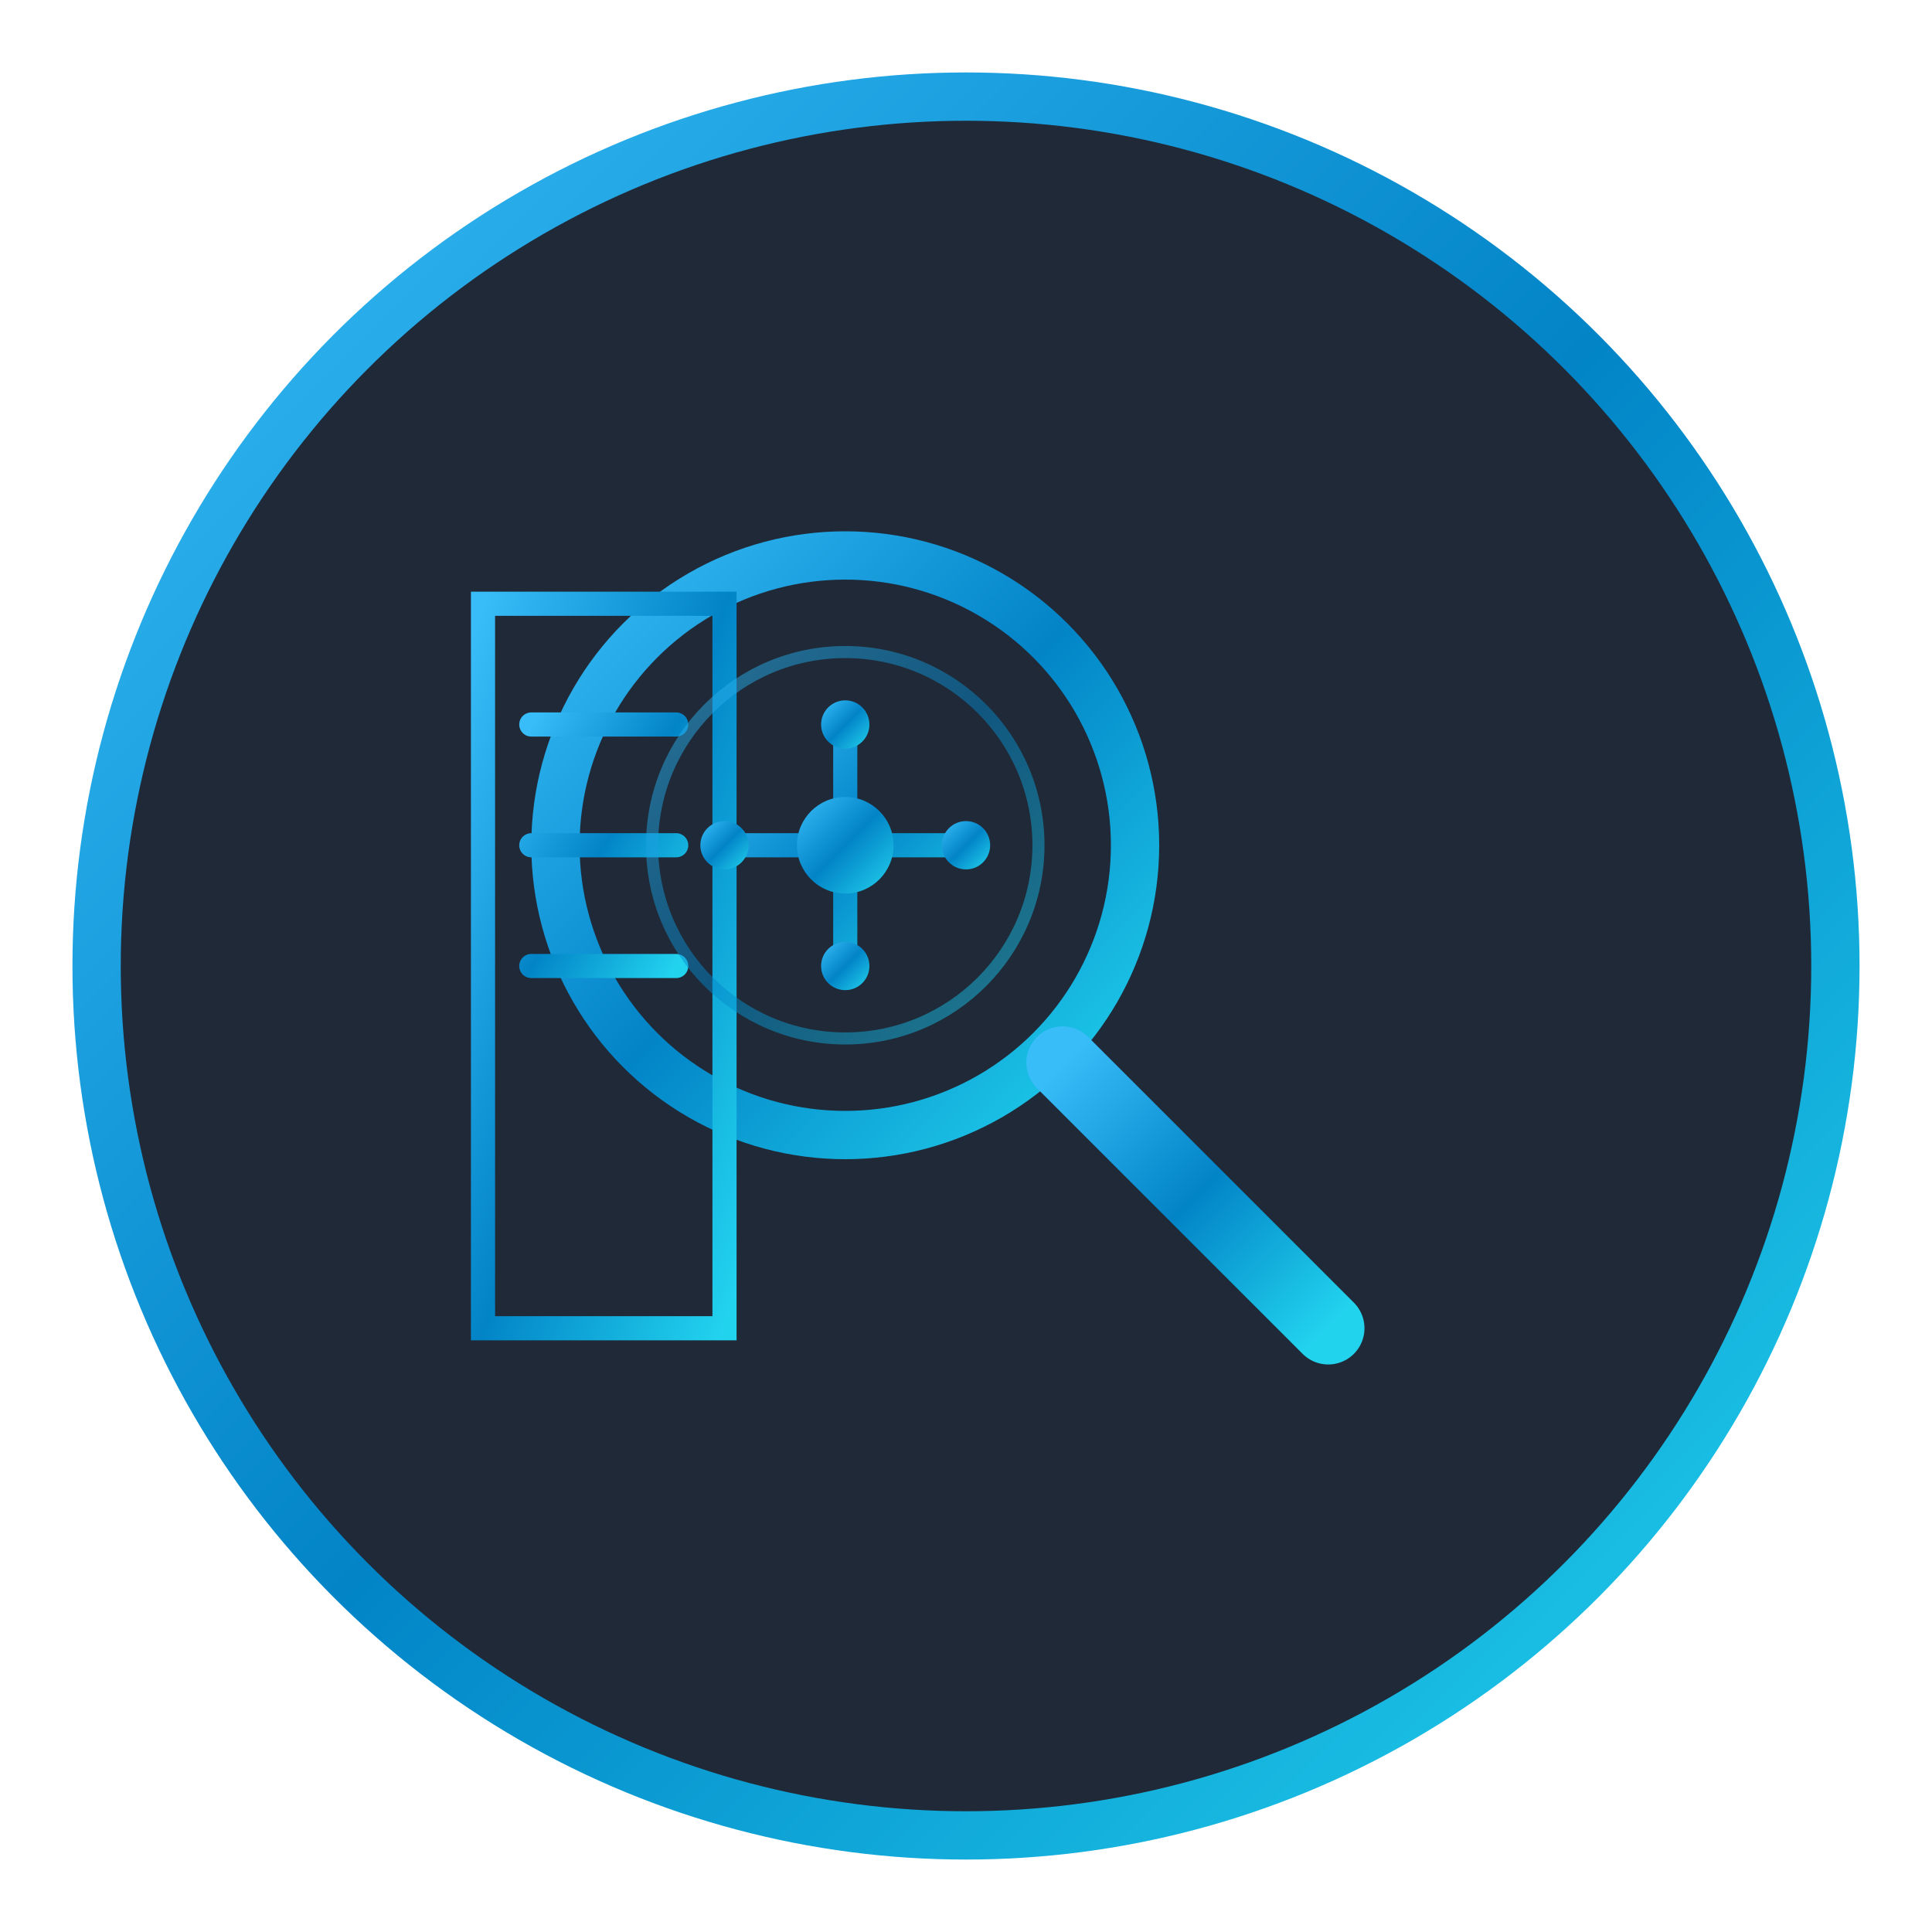 <svg xmlns="http://www.w3.org/2000/svg" viewBox="0 0 80 80" width="80" height="80">
  <!-- Research Assistant Logo -->
  <defs>
    <!-- Glowing effect -->
    <filter id="glow" x="-20%" y="-20%" width="140%" height="140%">
      <feGaussianBlur stdDeviation="2" result="blur" />
      <feComposite in="SourceGraphic" in2="blur" operator="over" />
    </filter>
    
    <!-- Gradient for the logo -->
    <linearGradient id="logoGradient" x1="0%" y1="0%" x2="100%" y2="100%">
      <stop offset="0%" stop-color="#38bdf8" /> <!-- neon-blue -->
      <stop offset="50%" stop-color="#0284c7" /> <!-- primary-600 -->
      <stop offset="100%" stop-color="#22d3ee" /> <!-- neon-cyan -->
    </linearGradient>
  </defs>
  
  <!-- Background circle with glow -->
  <circle cx="40" cy="40" r="36" fill="#1f2937" stroke="url(#logoGradient)" stroke-width="2" filter="url(#glow)" />
  
  <!-- Magnifying glass -->
  <circle cx="35" cy="35" r="12" fill="none" stroke="url(#logoGradient)" stroke-width="2" filter="url(#glow)" />
  <path d="M44 44L55 55" stroke="url(#logoGradient)" stroke-width="3" stroke-linecap="round" filter="url(#glow)" />
  
  <!-- Document/research paper -->
  <path d="M20 25H30V55H20V25Z" fill="none" stroke="url(#logoGradient)" stroke-width="1" />
  <path d="M22 30H28M22 35H28M22 40H28" stroke="url(#logoGradient)" stroke-width="1" stroke-linecap="round" />
  
  <!-- AI circuit pattern inside magnifying glass -->
  <path d="M30 35H40M35 30V40" stroke="url(#logoGradient)" stroke-width="1" stroke-linecap="round" />
  <circle cx="35" cy="35" r="2" fill="url(#logoGradient)" />
  <circle cx="30" cy="35" r="1" fill="url(#logoGradient)" />
  <circle cx="40" cy="35" r="1" fill="url(#logoGradient)" />
  <circle cx="35" cy="30" r="1" fill="url(#logoGradient)" />
  <circle cx="35" cy="40" r="1" fill="url(#logoGradient)" />
  
  <!-- Pulse animation -->
  <circle cx="35" cy="35" r="8" fill="none" stroke="url(#logoGradient)" stroke-width="0.5" opacity="0.5">
    <animate attributeName="r" values="8;10;8" dur="3s" repeatCount="indefinite" />
    <animate attributeName="opacity" values="0.5;0;0.5" dur="3s" repeatCount="indefinite" />
  </circle>
</svg>
